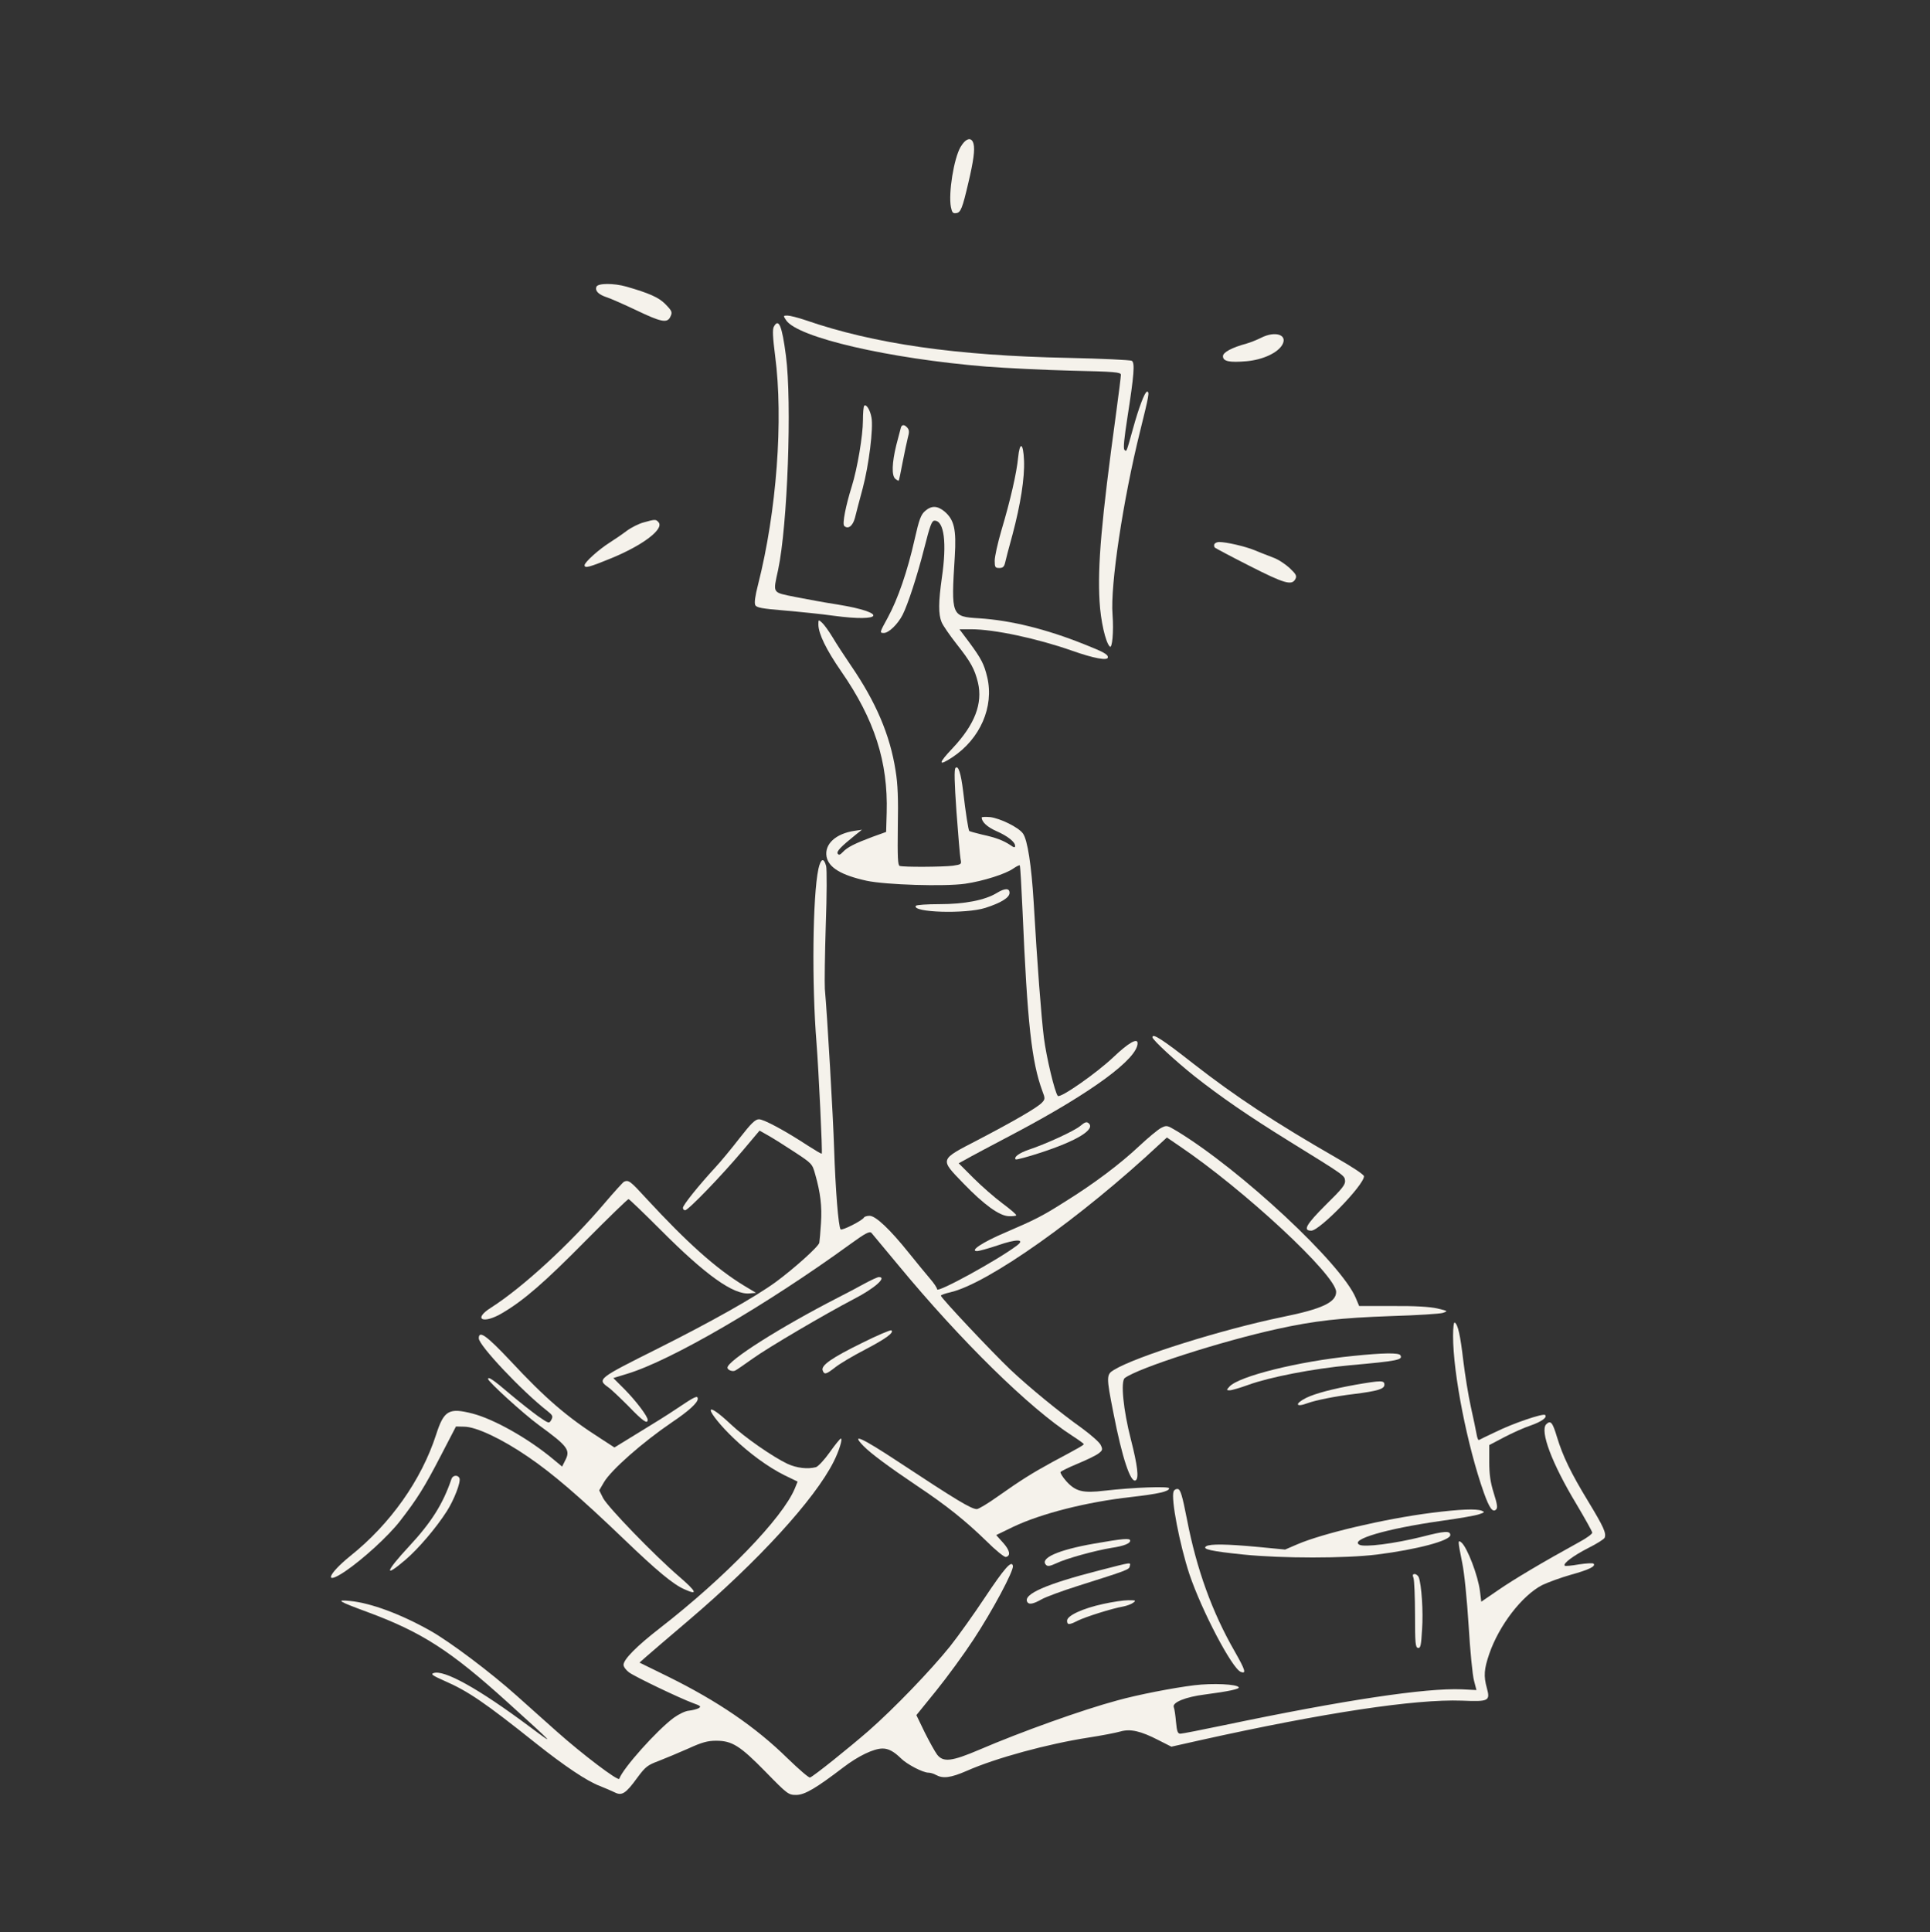 <?xml version="1.0" standalone="no"?>
<!DOCTYPE svg PUBLIC "-//W3C//DTD SVG 20010904//EN"
 "http://www.w3.org/TR/2001/REC-SVG-20010904/DTD/svg10.dtd">
<svg version="1.0" xmlns="http://www.w3.org/2000/svg"
 width="1040pt" height="1041pt" viewBox="0 0 1040 1041"
 preserveAspectRatio="xMidYMid meet">

<rect x="0" y="0" width="1040" height="1041" fill="#333333" stroke="none"/>

<g transform="translate(0,1041) scale(0.1,-0.1)"
fill="#F5F2EB" stroke="none">
<path d="M5176 9618 c-36 -62 -66 -248 -52 -323 6 -30 11 -36 29 -33 24 3 33
26 65 163 28 118 36 179 28 210 -10 39 -41 32 -70 -17z"/>
<path d="M3214 8865 c-9 -22 12 -42 54 -56 20 -6 92 -38 160 -70 131 -63 165
-70 182 -40 15 29 13 34 -26 74 -35 35 -87 58 -209 93 -67 19 -154 19 -161 -1z"/>
<path d="M4236 8685 c61 -93 553 -207 1079 -250 105 -8 310 -18 458 -22 235
-5 267 -8 267 -22 0 -9 -11 -99 -25 -201 -81 -591 -101 -827 -90 -1020 6 -105
32 -220 55 -243 13 -15 22 81 15 171 -13 158 57 621 149 991 48 194 51 211 37
211 -12 0 -45 -87 -76 -200 -36 -129 -34 -125 -46 -113 -7 7 -1 63 16 173 36
231 41 295 24 306 -8 5 -162 12 -344 16 -600 12 -1043 75 -1414 203 -41 14
-85 25 -98 25 -23 0 -23 -1 -7 -25z"/>
<path d="M4170 8650 c-8 -15 -6 -56 7 -158 45 -342 8 -838 -92 -1231 -16 -62
-21 -100 -15 -111 7 -14 38 -19 157 -29 81 -7 200 -19 263 -28 272 -37 295 16
25 60 -66 10 -169 29 -230 41 -126 26 -120 16 -92 146 51 238 75 904 42 1154
-21 162 -39 204 -65 156z"/>
<path d="M6795 8590 c-22 -11 -57 -25 -78 -31 -78 -21 -127 -47 -127 -68 0
-28 35 -35 128 -27 87 8 167 45 192 89 30 54 -39 76 -115 37z"/>
<path d="M4657 8224 c-4 -4 -7 -40 -7 -79 0 -81 -30 -259 -60 -355 -32 -102
-52 -202 -41 -213 20 -20 46 -2 58 43 6 25 25 97 42 160 33 124 58 324 47 381
-7 40 -28 74 -39 63z"/>
<path d="M4855 8108 c-2 -7 -13 -50 -25 -95 -24 -98 -26 -166 -5 -183 9 -7 17
-11 18 -9 2 2 11 47 21 99 10 52 23 112 28 132 8 28 8 41 -2 53 -15 18 -29 19
-35 3z"/>
<path d="M5486 7943 c-8 -81 -40 -223 -90 -391 -20 -68 -36 -141 -36 -163 0
-35 3 -39 25 -39 19 0 26 7 31 28 3 15 21 83 40 152 43 161 66 306 62 399 -4
97 -23 105 -32 14z"/>
<path d="M4985 7657 c-22 -19 -32 -44 -56 -151 -39 -174 -91 -324 -145 -423
-45 -82 -45 -83 -21 -83 26 0 75 47 101 98 28 55 79 211 116 357 32 126 41
150 56 150 52 0 67 -120 39 -310 -18 -128 -19 -194 -1 -237 8 -19 45 -72 81
-118 76 -96 97 -134 115 -208 26 -112 -17 -225 -136 -352 -80 -84 -80 -101 -1
-49 149 99 224 271 187 430 -17 71 -32 100 -96 187 l-54 72 62 0 c126 0 358
-50 546 -116 116 -41 192 -55 192 -35 0 16 -24 29 -130 71 -203 81 -393 128
-564 139 -150 9 -151 12 -131 333 9 146 -3 198 -56 243 -38 31 -70 32 -104 2z"/>
<path d="M3470 7596 c-25 -6 -67 -27 -93 -46 -25 -19 -66 -47 -90 -62 -59 -37
-137 -107 -137 -123 0 -18 25 -11 145 38 170 70 284 157 254 193 -14 17 -19
17 -79 0z"/>
<path d="M6544 7479 c-3 -6 -2 -14 2 -19 5 -4 89 -49 188 -99 185 -94 227
-107 246 -71 9 17 5 26 -31 60 -23 21 -62 47 -88 56 -25 10 -71 27 -101 40
-52 21 -152 44 -191 44 -10 0 -21 -5 -25 -11z"/>
<path d="M4410 7044 c1 -49 42 -134 123 -251 179 -258 253 -487 245 -762 l-3
-103 -75 -27 c-93 -35 -134 -55 -159 -82 -14 -15 -21 -17 -27 -8 -7 12 15 36
97 102 l34 27 -40 -6 c-102 -15 -163 -72 -151 -139 11 -59 79 -100 216 -130
103 -22 420 -32 531 -16 97 14 220 53 261 83 16 11 31 18 33 16 3 -2 9 -112
15 -244 26 -607 49 -815 107 -972 15 -39 15 -44 -2 -62 -24 -26 -144 -96 -345
-201 -210 -109 -207 -101 -78 -235 110 -114 193 -174 243 -176 19 -1 38 1 41
4 3 4 -30 32 -73 64 -43 32 -114 94 -157 137 l-80 80 35 19 c18 11 144 78 279
149 403 214 650 395 650 479 0 30 -49 2 -129 -74 -94 -89 -288 -224 -301 -210
-16 19 -61 205 -75 314 -14 112 -36 399 -55 730 -12 197 -33 336 -58 370 -24
33 -121 81 -177 88 -25 2 -45 1 -45 -2 0 -24 29 -51 78 -73 62 -27 102 -59
102 -80 0 -11 -6 -10 -27 5 -37 24 -74 39 -152 56 -34 8 -65 17 -68 19 -5 6
-19 94 -33 214 -12 98 -26 141 -41 126 -8 -8 -6 -77 5 -236 9 -124 19 -239 22
-255 6 -28 5 -29 -41 -36 -57 -7 -268 -8 -287 -1 -10 4 -12 46 -10 210 3 151
0 231 -12 303 -30 193 -106 370 -241 567 -34 50 -78 117 -98 151 -20 33 -45
68 -57 79 -20 18 -20 18 -20 -11z"/>
<path d="M4410 5728 c-31 -145 -36 -620 -10 -938 11 -140 33 -591 28 -595 -2
-2 -34 17 -73 42 -125 82 -239 143 -265 143 -20 0 -41 -20 -105 -102 -44 -57
-103 -128 -131 -158 -86 -93 -174 -202 -174 -217 0 -7 5 -13 12 -13 17 0 198
188 310 321 l91 108 46 -26 c25 -14 89 -54 142 -89 94 -62 96 -63 112 -121 28
-98 37 -172 31 -262 -3 -47 -7 -95 -9 -106 -4 -21 -136 -139 -235 -212 -113
-82 -344 -212 -635 -358 -324 -162 -328 -165 -267 -209 15 -10 64 -57 109
-102 77 -80 103 -98 103 -73 0 19 -62 101 -124 164 l-61 61 75 23 c235 71 748
369 1204 700 80 58 102 69 112 59 6 -7 71 -85 144 -173 338 -409 709 -773 938
-920 34 -22 62 -42 62 -45 0 -5 -20 -17 -170 -97 -106 -58 -169 -97 -292 -184
-53 -38 -105 -69 -114 -69 -30 0 -108 47 -425 256 -194 128 -257 157 -186 84
40 -41 136 -112 292 -217 156 -104 259 -187 370 -295 49 -49 96 -87 105 -86
28 6 22 36 -15 77 l-37 41 93 45 c150 71 393 133 634 160 148 17 205 30 205
47 0 12 -192 5 -349 -13 -116 -14 -155 -4 -205 51 -20 23 -34 45 -31 50 3 4
44 25 93 45 48 20 98 44 112 55 21 16 23 21 12 44 -6 15 -51 54 -98 89 -125
89 -286 221 -389 318 -96 91 -375 387 -375 399 0 3 23 12 51 18 203 47 703
401 1130 800 l37 34 63 -43 c352 -237 849 -699 849 -789 0 -56 -76 -92 -289
-135 -325 -67 -791 -213 -908 -285 -42 -25 -42 -36 -3 -233 47 -242 93 -379
120 -362 18 11 10 79 -26 220 -41 159 -56 313 -33 331 72 54 516 197 820 264
205 45 340 60 619 70 135 4 259 12 275 17 29 10 28 10 -30 24 -40 9 -119 14
-241 13 l-180 0 -18 43 c-76 184 -620 691 -965 900 -52 31 -54 32 -85 16 -17
-9 -70 -53 -118 -98 -101 -95 -243 -202 -396 -297 -124 -79 -164 -99 -327
-169 -120 -51 -192 -99 -150 -99 11 0 61 14 112 31 100 35 150 34 103 -1 -103
-78 -430 -257 -430 -236 0 7 -17 33 -38 57 -21 24 -72 87 -115 140 -101 126
-178 199 -211 199 -14 0 -27 -4 -30 -9 -11 -18 -119 -72 -126 -64 -12 12 -28
219 -35 433 -5 167 -37 720 -50 862 -2 31 0 187 5 345 6 158 6 301 2 317 -13
48 -29 41 -42 -16z"/>
<path d="M5371 5599 c-64 -39 -175 -60 -308 -60 -67 0 -125 -4 -128 -9 -22
-36 269 -45 375 -11 84 27 130 55 130 81 0 26 -25 26 -69 -1z"/>
<path d="M6210 4822 c0 -14 124 -128 228 -211 141 -111 292 -215 507 -348 304
-188 300 -185 303 -214 2 -21 -16 -44 -103 -129 -107 -107 -126 -140 -79 -140
45 0 284 246 284 293 0 9 -64 51 -150 100 -329 189 -543 330 -770 507 -167
131 -220 165 -220 142z"/>
<path d="M5821 4344 c-32 -27 -187 -98 -278 -128 -50 -17 -82 -40 -70 -52 3
-3 64 13 134 36 196 64 298 126 259 159 -11 9 -20 6 -45 -15z"/>
<path d="M3363 4044 c-6 -3 -54 -56 -106 -117 -183 -216 -439 -452 -610 -561
-102 -64 -44 -92 61 -29 115 68 225 163 448 389 122 123 226 224 231 224 4 0
82 -75 173 -166 243 -244 393 -351 480 -342 l34 3 -65 39 c-151 92 -307 232
-526 469 -87 95 -95 101 -120 91z"/>
<path d="M4659 3495 c-35 -19 -100 -54 -144 -76 -314 -161 -595 -340 -595
-377 0 -13 29 -24 43 -15 7 3 48 32 92 63 83 60 397 244 545 321 111 57 182
119 136 119 -7 0 -42 -16 -77 -35z"/>
<path d="M7830 3213 c0 -204 77 -594 166 -845 30 -84 48 -108 66 -90 9 9 6 29
-13 89 -18 58 -24 100 -24 168 l0 90 80 42 c44 23 108 52 142 63 60 21 92 44
79 57 -10 10 -171 -44 -266 -91 -47 -22 -88 -42 -91 -44 -4 -1 -9 12 -12 30
-3 18 -17 85 -31 148 -14 63 -32 176 -41 250 -16 138 -29 195 -46 205 -5 4 -9
-27 -9 -72z"/>
<path d="M4645 3175 c-163 -80 -222 -121 -212 -148 9 -24 18 -22 68 17 24 19
96 62 160 95 113 59 159 93 142 104 -5 3 -76 -27 -158 -68z"/>
<path d="M2580 3200 c0 -38 233 -285 369 -391 29 -23 32 -29 22 -48 -12 -21
-13 -21 -71 19 -32 23 -98 75 -147 116 -95 81 -123 100 -123 85 0 -14 191
-188 273 -248 159 -116 172 -135 142 -192 l-16 -32 -47 39 c-134 112 -320 217
-437 247 -126 32 -153 17 -195 -114 -79 -244 -246 -481 -463 -654 -122 -99
-143 -160 -28 -83 96 65 234 191 296 271 93 120 132 182 221 354 l81 156 44
-1 c64 0 204 -66 344 -162 131 -89 276 -213 515 -442 180 -173 268 -246 328
-272 75 -34 67 -14 -29 69 -136 117 -383 373 -409 422 l-21 42 25 43 c39 67
210 217 366 323 91 61 140 106 140 127 0 20 -14 14 -115 -54 -38 -26 -129 -83
-202 -127 l-132 -81 -77 50 c-177 113 -295 214 -483 416 -130 138 -171 167
-171 122z"/>
<path d="M7290 3105 c-292 -29 -614 -109 -665 -165 -17 -19 -17 -20 2 -20 10
0 55 13 99 29 115 42 352 88 549 106 257 23 286 29 271 54 -9 14 -92 13 -256
-4z"/>
<path d="M7305 2950 c-123 -22 -218 -47 -267 -71 -63 -32 -57 -53 9 -28 41 15
148 37 249 49 128 16 164 27 164 50 0 24 -16 24 -155 0z"/>
<path d="M3830 2812 c0 -17 57 -87 121 -148 87 -84 189 -158 275 -201 l72 -35
-15 -37 c-66 -159 -375 -479 -728 -753 -124 -96 -195 -168 -195 -197 0 -11 14
-29 30 -41 35 -25 271 -138 344 -165 42 -15 46 -19 30 -28 -10 -5 -33 -11 -51
-13 -19 -1 -54 -18 -82 -38 -91 -67 -275 -273 -294 -329 -5 -15 -200 133 -337
255 -58 51 -154 138 -215 192 -143 128 -359 290 -465 350 -161 91 -322 150
-433 161 -80 8 -66 -1 94 -60 292 -108 447 -208 752 -484 259 -234 265 -241
122 -134 -276 206 -465 311 -520 289 -15 -5 -2 -14 57 -40 131 -57 220 -118
496 -338 151 -120 275 -204 345 -230 27 -11 63 -26 79 -34 39 -20 60 -7 123
80 43 58 55 67 114 89 36 14 108 44 160 67 74 34 105 42 150 42 86 0 129 -27
267 -168 117 -120 123 -124 164 -124 46 0 107 36 255 149 80 61 163 101 211
101 32 0 61 -16 99 -53 32 -32 118 -77 148 -77 10 0 28 -5 40 -12 38 -21 80
-16 167 22 156 69 436 145 655 179 72 11 149 26 173 33 53 15 108 3 205 -47
l69 -35 156 35 c666 148 1158 222 1409 213 146 -6 154 -2 135 68 -18 65 -15
102 13 184 53 154 177 315 286 371 32 15 100 40 153 55 98 27 137 46 123 60
-4 4 -40 2 -79 -4 -39 -7 -73 -10 -76 -7 -12 11 46 54 126 95 46 23 86 48 89
56 9 25 -5 57 -88 194 -95 156 -138 246 -169 348 -24 80 -34 92 -58 69 -35
-36 30 -210 162 -429 47 -79 86 -149 86 -155 0 -7 -30 -29 -67 -49 -202 -111
-358 -204 -439 -260 l-92 -63 -7 56 c-10 84 -69 237 -100 263 -20 16 -20 11 4
-108 12 -56 26 -201 35 -342 8 -135 21 -267 29 -295 l13 -50 -79 4 c-194 8
-630 -57 -1280 -193 -120 -25 -226 -46 -236 -46 -15 0 -19 11 -24 63 -3 34 -8
70 -12 80 -10 25 63 55 167 68 130 17 189 30 183 39 -10 17 -139 23 -239 11
-114 -14 -305 -51 -416 -82 -186 -50 -516 -168 -742 -265 -150 -64 -195 -69
-228 -27 -12 16 -42 70 -67 120 l-45 93 107 132 c59 73 149 196 200 274 101
153 219 373 213 398 -6 33 -46 -13 -152 -172 -57 -86 -141 -204 -187 -262
-104 -129 -300 -333 -439 -455 -106 -92 -295 -244 -315 -251 -6 -3 -60 44
-121 103 -172 169 -376 308 -643 440 l-155 76 35 31 c19 17 122 105 229 196
374 318 680 652 782 855 29 57 50 125 39 125 -4 0 -31 -33 -60 -74 -29 -41
-63 -77 -74 -80 -45 -12 -104 -5 -154 18 -78 37 -230 142 -304 212 -66 62
-109 92 -109 76z"/>
<path d="M2433 2443 c-46 -136 -109 -235 -229 -364 -128 -138 -138 -174 -19
-72 69 59 165 171 223 262 39 61 76 157 68 177 -8 20 -36 17 -43 -3z"/>
<path d="M6324 2375 c-15 -39 32 -283 85 -445 66 -196 230 -509 277 -527 31
-12 25 9 -32 109 -123 214 -206 444 -258 713 -25 128 -35 161 -49 163 -9 2
-20 -4 -23 -13z"/>
<path d="M7715 2260 c-257 -33 -588 -111 -725 -170 l-65 -28 -145 14 c-171 16
-259 17 -280 4 -25 -16 27 -27 201 -45 207 -21 548 -21 718 0 216 27 396 75
396 105 0 24 -28 23 -152 -9 -148 -37 -312 -58 -338 -43 -52 28 144 86 438
128 95 13 188 29 207 36 30 10 32 12 15 19 -31 12 -118 8 -270 -11z"/>
<path d="M5896 2094 c-195 -34 -295 -79 -259 -115 9 -9 22 -6 55 9 51 25 206
68 297 83 68 10 101 24 101 39 0 15 -39 11 -194 -16z"/>
<path d="M5925 1950 c-286 -73 -415 -129 -389 -171 9 -15 33 -10 77 15 23 13
110 45 192 71 275 87 280 89 283 108 4 21 16 23 -163 -23z"/>
<path d="M7617 1908 c4 -13 8 -102 8 -198 0 -152 2 -175 16 -178 14 -2 17 13
22 100 7 97 -3 241 -18 281 -4 9 -14 17 -22 17 -11 0 -12 -6 -6 -22z"/>
<path d="M5945 1769 c-111 -24 -195 -63 -195 -90 0 -24 11 -24 58 0 40 20 185
66 244 76 20 4 45 13 55 21 16 12 13 13 -27 13 -25 0 -85 -9 -135 -20z"/>
</g>
</svg>
